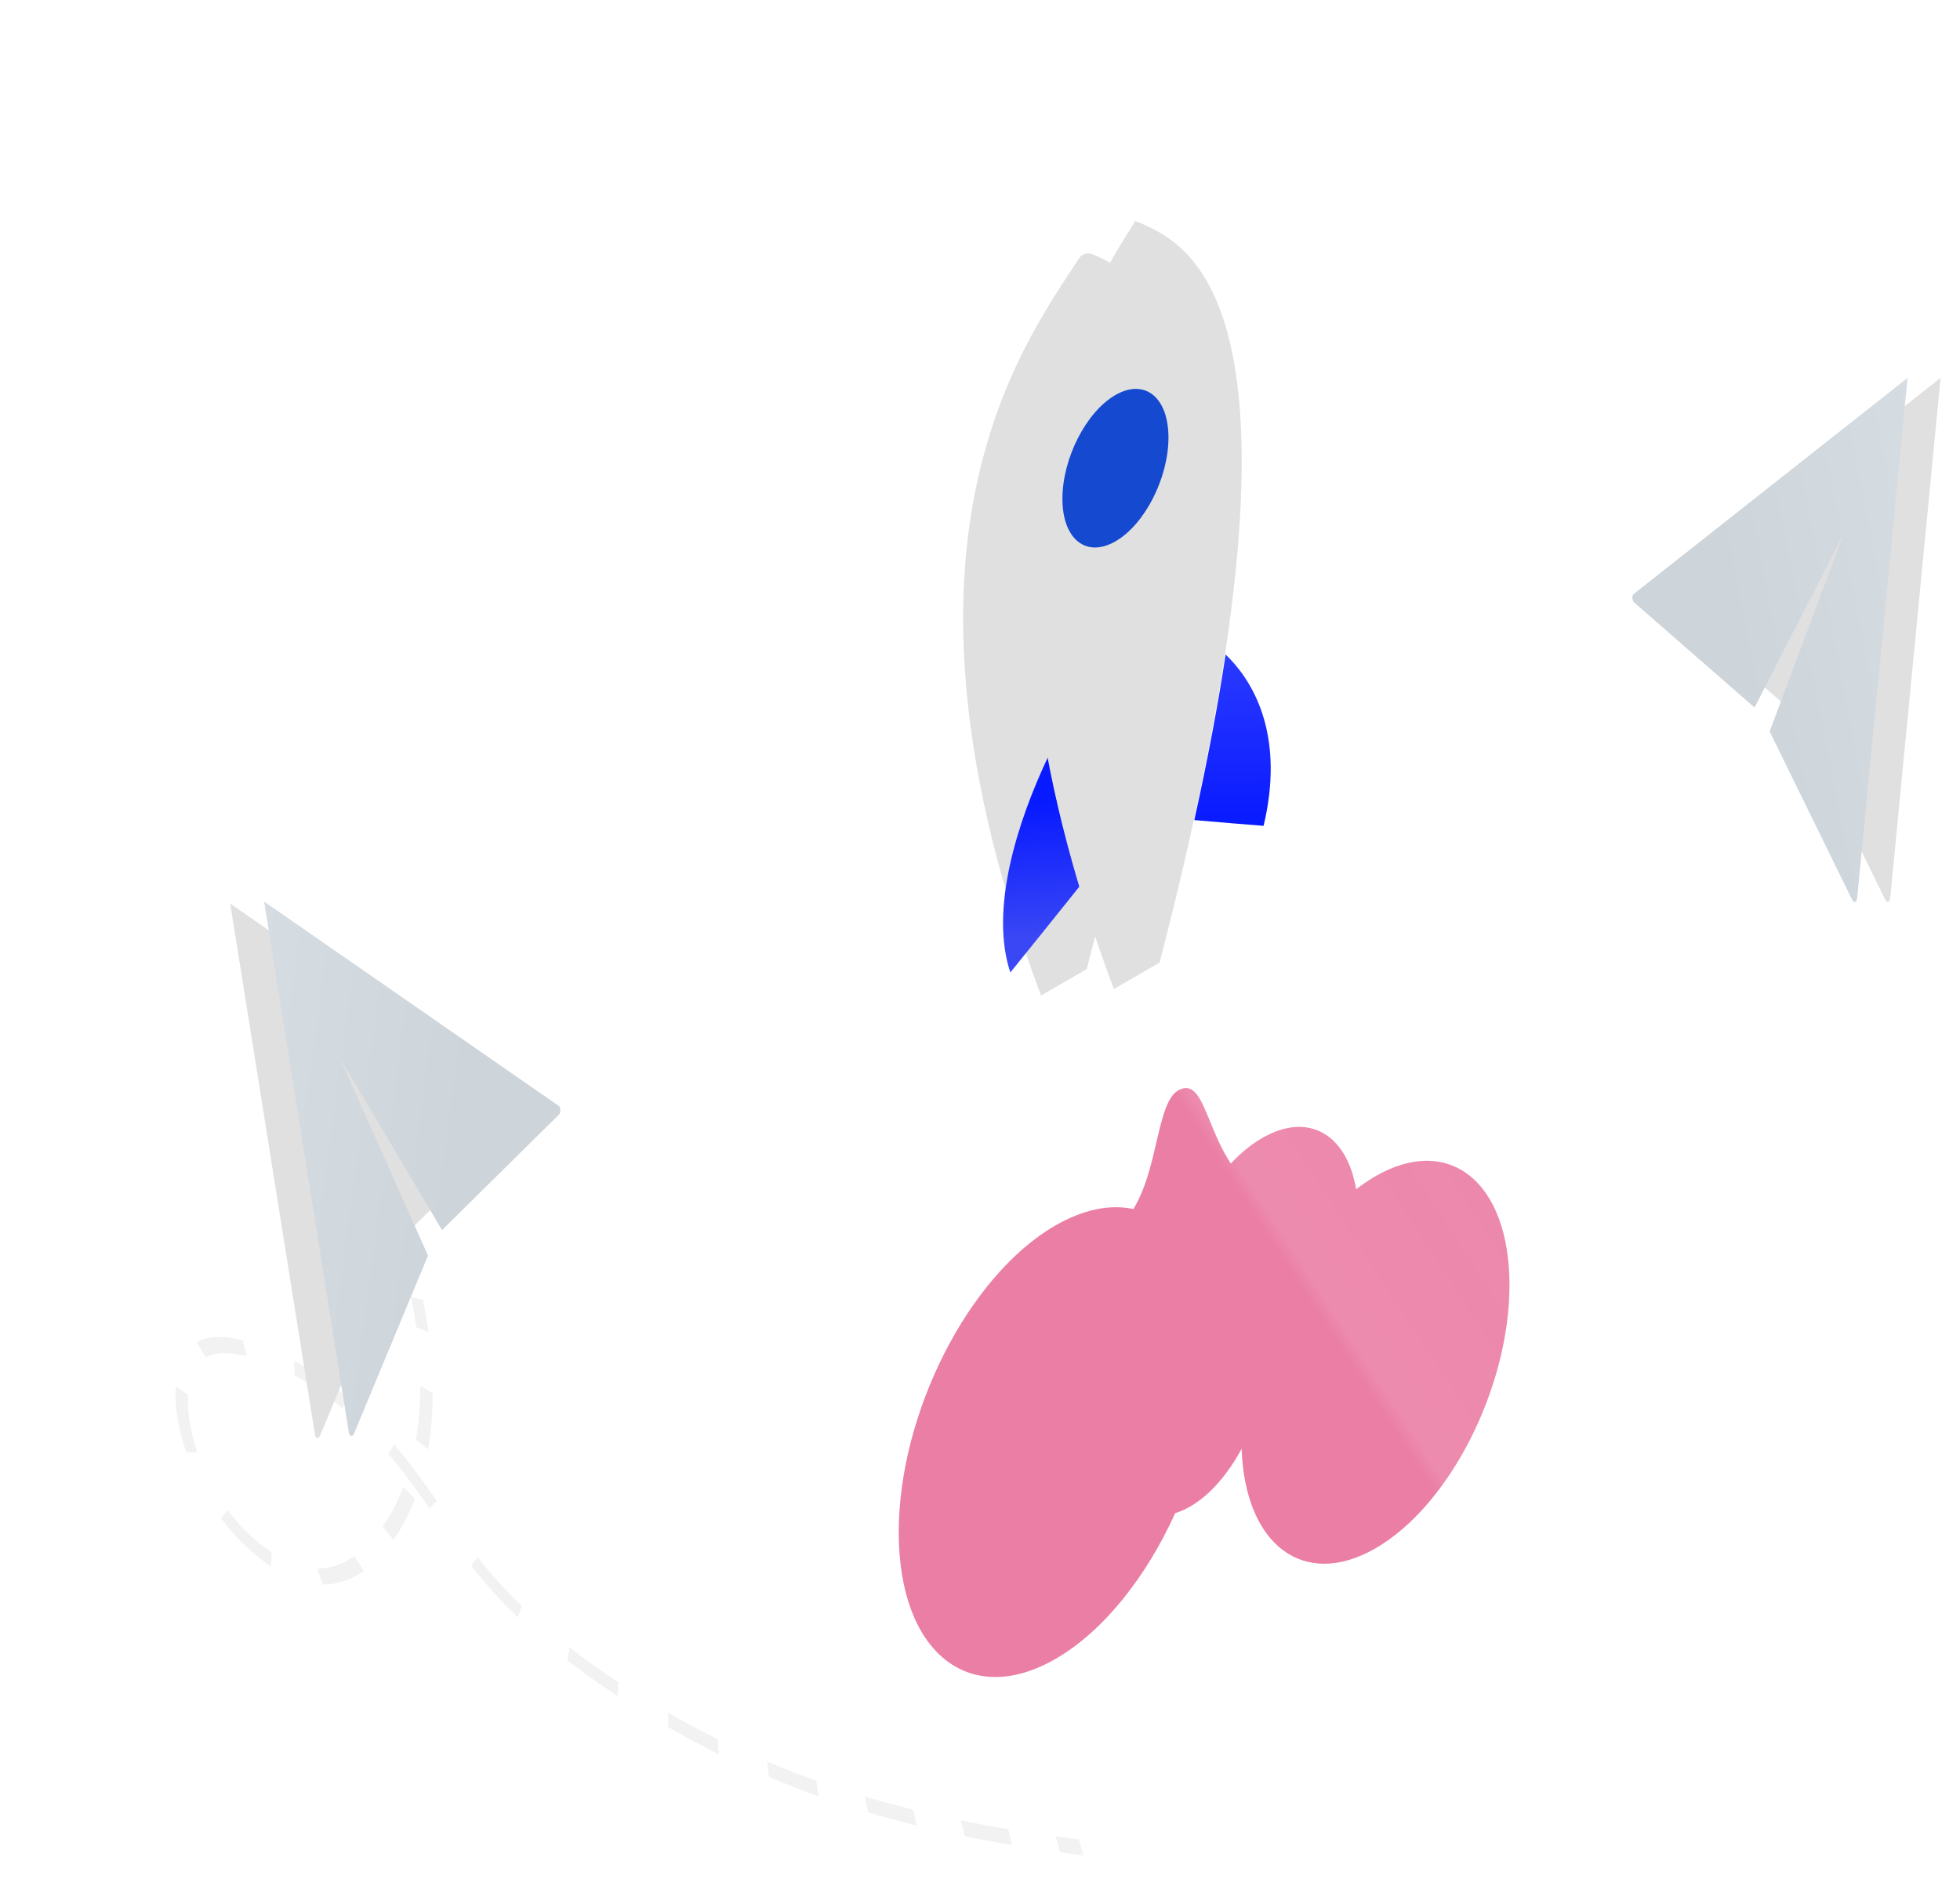 <svg width="525" height="510" viewBox="0 0 525 510" fill="none" xmlns="http://www.w3.org/2000/svg">
<g clip-path="url(#clip0)">
<path d="M111.498 355.596C111.128 352.901 110.657 350.154 110.1 347.43L113.324 348.294C113.908 351.147 114.398 354.021 114.786 356.84L111.498 355.596Z" fill="#F2F2F2"/>
<path d="M72.57 419.639C67.725 416.467 63.091 412.007 59.166 406.735L61.011 404.59C64.451 409.21 68.525 413.128 72.792 415.92L72.57 419.639ZM86.433 424.502L84.96 420.193C88.431 420.227 91.79 419.113 94.943 416.88L97.426 420.888C93.986 423.324 90.287 424.541 86.433 424.502ZM49.879 389.067C47.994 383.575 47.001 378.16 47.002 373.406C47.002 373.017 47.009 372.629 47.023 372.248L47.062 371.435L50.39 373.639L50.358 374.322C50.346 374.661 50.339 374.996 50.339 375.333C50.338 379.5 51.213 384.256 52.87 389.09L49.879 389.067ZM178.999 462.747L178.983 458.885C183.33 461.371 187.804 463.749 192.277 465.952L192.521 469.936C187.973 467.696 183.423 465.277 178.999 462.747ZM165.463 454.425L163.331 453.004C159.229 450.242 155.512 447.56 151.968 444.807L152.535 441.337C155.983 444.017 159.604 446.627 163.608 449.325L165.694 450.712L165.463 454.425ZM205.968 476.062L205.518 471.983C209.81 473.787 214.234 475.498 218.667 477.072L219.299 481.219C214.806 479.625 210.322 477.891 205.968 476.062ZM138.706 433.328C134.783 429.521 131.107 425.517 127.776 421.422C127.252 420.78 126.731 420.126 126.215 419.468L127.938 417.164C128.425 417.786 128.914 418.398 129.411 419.008C132.566 422.887 136.054 426.684 139.781 430.303L138.706 433.328ZM105.401 412.56L102.507 408.97C104.67 405.876 106.521 402.321 108.012 398.408L111.151 401.526C109.594 405.614 107.66 409.326 105.401 412.56ZM232.489 485.519L231.704 481.321C235.877 482.562 240.221 483.743 244.611 484.826L245.531 489.064C241.095 487.967 236.709 486.774 232.489 485.519ZM258.421 491.96L257.392 487.7C261.634 488.563 265.856 489.338 270.054 490.04L271.169 494.315C266.944 493.609 262.693 492.829 258.421 491.96ZM115.073 404.107C112.002 399.751 108.705 395.137 105.136 390.82L104.02 389.493L105.549 386.951C105.946 387.415 106.344 387.89 106.737 388.365C110.482 392.893 114.019 397.843 117.038 402.127L115.073 404.107ZM55.067 363.662L52.733 359.559C55.671 357.934 59.688 357.764 65.015 359.042L66.137 363.325C61.231 362.15 57.57 362.278 55.067 363.662ZM91.83 377.367C88.037 374.196 84.145 371.451 80.263 369.21L78.911 368.449L78.829 364.548C83.422 367.071 88.059 370.263 92.559 374.029L91.83 377.367ZM114.675 388.288L111.39 385.717C112.154 381.178 112.551 376.331 112.574 371.313L115.912 373.259C115.888 378.494 115.473 383.551 114.675 388.288Z" fill="#F2F2F2"/>
<path d="M283.945 496.241L282.759 491.955C284.835 492.239 286.912 492.51 288.981 492.772L290.194 497.063C288.117 496.801 286.034 496.529 283.945 496.241Z" fill="#F2F2F2"/>
<g filter="url(#filter0_ii)">
<path d="M86.024 383.335L63.328 241.073L142.23 295.798C142.815 296.199 142.838 297.594 142.276 298.152L110.946 329.082L83.356 282.562L107.242 335.927L87.382 383.644C86.992 384.569 86.203 384.369 86.024 383.335Z" fill="#E0E0E0"/>
</g>
<g filter="url(#filter1_ii)">
<path d="M95.114 382.804L72.418 240.542L151.32 295.268C151.904 295.668 151.928 297.063 151.365 297.621L120.065 328.545L92.476 282.025L116.313 335.384L96.471 383.113C96.082 384.038 95.292 383.838 95.114 382.804Z" fill="url(#paint0_linear)"/>
</g>
<g filter="url(#filter2_ii)">
<path d="M507.917 239.73L521.426 100.243L448.098 158.107C447.554 158.531 447.615 159.886 448.195 160.395L480.468 188.548L504.467 141.726L484.474 194.972L506.617 240.112C507.051 240.986 507.806 240.745 507.917 239.73Z" fill="#E0E0E0"/>
</g>
<g filter="url(#filter3_ii)">
<path d="M499.061 239.764L512.571 100.276L439.242 158.14C438.699 158.565 438.76 159.92 439.339 160.428L471.583 188.577L495.582 141.755L475.636 194.993L497.762 240.145C498.195 241.02 498.95 240.778 499.061 239.764Z" fill="url(#paint1_linear)"/>
</g>
<g filter="url(#filter4_ddii)">
<path d="M297.254 247.958C340.942 79.133 313.909 62.821 298.752 56.434C297.449 55.885 295.951 56.37 295.18 57.556C279.711 81.322 239.876 134.595 284.995 255.048L297.254 247.958Z" fill="#E0E0E0"/>
</g>
<g filter="url(#filter5_ii)">
<path d="M289.457 237.719C283.036 245.773 275.905 254.613 270.902 260.794C265.302 244.043 272.709 220.611 280.986 203.09C282.986 213.973 285.772 225.492 289.457 237.719Z" fill="url(#paint2_linear)"/>
</g>
<g filter="url(#filter6_ii)">
<path d="M328.563 175.63C336.843 183.548 344.273 198.351 338.736 221.517C333.722 221.114 326.614 220.564 320.179 219.975C323.819 203.509 326.564 188.802 328.563 175.63Z" fill="url(#paint3_linear)"/>
</g>
<g filter="url(#filter7_ii)">
<path d="M310.886 258.15C356.842 80.524 318.774 65.507 304.4 59.469C290.071 82.163 252.158 141.183 298.627 265.24L310.886 258.15Z" fill="#E0E0E0"/>
</g>
<g filter="url(#filter8_ddii)">
<path d="M290.732 122.005C290.749 132.817 297.117 137.894 304.965 133.355C312.814 128.816 319.153 116.348 319.136 105.536C319.119 94.725 312.752 89.647 304.903 94.186C297.055 98.725 290.715 111.193 290.732 122.005Z" fill="#1549D0"/>
</g>
<g filter="url(#filter9_ddii)">
<path d="M293.827 305.427C297.073 300.109 298.634 293.373 300.009 287.46C301.606 280.648 302.944 274.848 306.308 273.383C310.159 271.694 311.886 275.956 314.327 281.863C315.754 285.34 317.444 289.452 319.919 293.227C322.57 290.417 325.372 288.093 328.325 286.405C340.695 279.24 351.03 285.396 353.485 300.133C355.166 298.858 356.847 297.696 358.567 296.683C378.412 285.204 394.518 298.16 394.561 325.694C394.605 353.192 378.569 384.792 358.761 396.271C339.514 407.413 323.746 395.503 322.807 369.654C319.19 376.393 314.373 382.05 309.028 385.126C307.645 385.914 306.3 386.515 305.028 386.891C297.349 403.85 285.888 418.459 273.069 425.886C249.897 439.316 231.057 424.232 230.969 392.208C230.919 360.184 249.677 323.304 272.848 309.875C280.51 305.448 287.653 304.09 293.827 305.427Z" fill="#DD2265" fill-opacity="0.58"/>
<path d="M293.827 305.427C297.073 300.109 298.634 293.373 300.009 287.46C301.606 280.648 302.944 274.848 306.308 273.383C310.159 271.694 311.886 275.956 314.327 281.863C315.754 285.34 317.444 289.452 319.919 293.227C322.57 290.417 325.372 288.093 328.325 286.405C340.695 279.24 351.03 285.396 353.485 300.133C355.166 298.858 356.847 297.696 358.567 296.683C378.412 285.204 394.518 298.16 394.561 325.694C394.605 353.192 378.569 384.792 358.761 396.271C339.514 407.413 323.746 395.503 322.807 369.654C319.19 376.393 314.373 382.05 309.028 385.126C307.645 385.914 306.3 386.515 305.028 386.891C297.349 403.85 285.888 418.459 273.069 425.886C249.897 439.316 231.057 424.232 230.969 392.208C230.919 360.184 249.677 323.304 272.848 309.875C280.51 305.448 287.653 304.09 293.827 305.427Z" fill="url(#paint4_linear)" fill-opacity="0.1"/>
</g>
</g>
<defs>
<filter id="filter0_ii" x="61.663" y="240.24" width="81.853" height="145.662" filterUnits="userSpaceOnUse" color-interpolation-filters="sRGB">
<feFlood flood-opacity="0" result="BackgroundImageFix"/>
<feBlend mode="normal" in="SourceGraphic" in2="BackgroundImageFix" result="shape"/>
<feColorMatrix in="SourceAlpha" type="matrix" values="0 0 0 0 0 0 0 0 0 0 0 0 0 0 0 0 0 0 127 0" result="hardAlpha"/>
<feOffset dx="-2.498" dy="1.832"/>
<feGaussianBlur stdDeviation="0.833"/>
<feComposite in2="hardAlpha" operator="arithmetic" k2="-1" k3="1"/>
<feColorMatrix type="matrix" values="0 0 0 0 1 0 0 0 0 1 0 0 0 0 1 0 0 0 0.6 0"/>
<feBlend mode="normal" in2="shape" result="effect1_innerShadow"/>
<feColorMatrix in="SourceAlpha" type="matrix" values="0 0 0 0 0 0 0 0 0 0 0 0 0 0 0 0 0 0 127 0" result="hardAlpha"/>
<feOffset dx="0.833" dy="-0.833"/>
<feGaussianBlur stdDeviation="0.833"/>
<feComposite in2="hardAlpha" operator="arithmetic" k2="-1" k3="1"/>
<feColorMatrix type="matrix" values="0 0 0 0 0 0 0 0 0 0 0 0 0 0 0 0 0 0 0.3 0"/>
<feBlend mode="normal" in2="effect1_innerShadow" result="effect2_innerShadow"/>
</filter>
<filter id="filter1_ii" x="70.752" y="239.709" width="81.853" height="145.662" filterUnits="userSpaceOnUse" color-interpolation-filters="sRGB">
<feFlood flood-opacity="0" result="BackgroundImageFix"/>
<feBlend mode="normal" in="SourceGraphic" in2="BackgroundImageFix" result="shape"/>
<feColorMatrix in="SourceAlpha" type="matrix" values="0 0 0 0 0 0 0 0 0 0 0 0 0 0 0 0 0 0 127 0" result="hardAlpha"/>
<feOffset dx="-2.498" dy="1.832"/>
<feGaussianBlur stdDeviation="0.833"/>
<feComposite in2="hardAlpha" operator="arithmetic" k2="-1" k3="1"/>
<feColorMatrix type="matrix" values="0 0 0 0 1 0 0 0 0 1 0 0 0 0 1 0 0 0 0.6 0"/>
<feBlend mode="normal" in2="shape" result="effect1_innerShadow"/>
<feColorMatrix in="SourceAlpha" type="matrix" values="0 0 0 0 0 0 0 0 0 0 0 0 0 0 0 0 0 0 127 0" result="hardAlpha"/>
<feOffset dx="0.833" dy="-0.833"/>
<feGaussianBlur stdDeviation="0.833"/>
<feComposite in2="hardAlpha" operator="arithmetic" k2="-1" k3="1"/>
<feColorMatrix type="matrix" values="0 0 0 0 0 0 0 0 0 0 0 0 0 0 0 0 0 0 0.3 0"/>
<feBlend mode="normal" in2="effect1_innerShadow" result="effect2_innerShadow"/>
</filter>
<filter id="filter2_ii" x="446.103" y="99.432" width="76.133" height="142.836" filterUnits="userSpaceOnUse" color-interpolation-filters="sRGB">
<feFlood flood-opacity="0" result="BackgroundImageFix"/>
<feBlend mode="normal" in="SourceGraphic" in2="BackgroundImageFix" result="shape"/>
<feColorMatrix in="SourceAlpha" type="matrix" values="0 0 0 0 0 0 0 0 0 0 0 0 0 0 0 0 0 0 127 0" result="hardAlpha"/>
<feOffset dx="-2.43" dy="1.782"/>
<feGaussianBlur stdDeviation="0.81"/>
<feComposite in2="hardAlpha" operator="arithmetic" k2="-1" k3="1"/>
<feColorMatrix type="matrix" values="0 0 0 0 1 0 0 0 0 1 0 0 0 0 1 0 0 0 0.6 0"/>
<feBlend mode="normal" in2="shape" result="effect1_innerShadow"/>
<feColorMatrix in="SourceAlpha" type="matrix" values="0 0 0 0 0 0 0 0 0 0 0 0 0 0 0 0 0 0 127 0" result="hardAlpha"/>
<feOffset dx="0.81" dy="-0.81"/>
<feGaussianBlur stdDeviation="0.81"/>
<feComposite in2="hardAlpha" operator="arithmetic" k2="-1" k3="1"/>
<feColorMatrix type="matrix" values="0 0 0 0 0 0 0 0 0 0 0 0 0 0 0 0 0 0 0.3 0"/>
<feBlend mode="normal" in2="effect1_innerShadow" result="effect2_innerShadow"/>
</filter>
<filter id="filter3_ii" x="437.247" y="99.466" width="76.133" height="142.836" filterUnits="userSpaceOnUse" color-interpolation-filters="sRGB">
<feFlood flood-opacity="0" result="BackgroundImageFix"/>
<feBlend mode="normal" in="SourceGraphic" in2="BackgroundImageFix" result="shape"/>
<feColorMatrix in="SourceAlpha" type="matrix" values="0 0 0 0 0 0 0 0 0 0 0 0 0 0 0 0 0 0 127 0" result="hardAlpha"/>
<feOffset dx="-2.43" dy="1.782"/>
<feGaussianBlur stdDeviation="0.81"/>
<feComposite in2="hardAlpha" operator="arithmetic" k2="-1" k3="1"/>
<feColorMatrix type="matrix" values="0 0 0 0 1 0 0 0 0 1 0 0 0 0 1 0 0 0 0.6 0"/>
<feBlend mode="normal" in2="shape" result="effect1_innerShadow"/>
<feColorMatrix in="SourceAlpha" type="matrix" values="0 0 0 0 0 0 0 0 0 0 0 0 0 0 0 0 0 0 127 0" result="hardAlpha"/>
<feOffset dx="0.81" dy="-0.81"/>
<feGaussianBlur stdDeviation="0.81"/>
<feComposite in2="hardAlpha" operator="arithmetic" k2="-1" k3="1"/>
<feColorMatrix type="matrix" values="0 0 0 0 0 0 0 0 0 0 0 0 0 0 0 0 0 0 0.3 0"/>
<feBlend mode="normal" in2="effect1_innerShadow" result="effect2_innerShadow"/>
</filter>
<filter id="filter4_ddii" x="253.277" y="55.485" width="75.71" height="209.701" filterUnits="userSpaceOnUse" color-interpolation-filters="sRGB">
<feFlood flood-opacity="0" result="BackgroundImageFix"/>
<feColorMatrix in="SourceAlpha" type="matrix" values="0 0 0 0 0 0 0 0 0 0 0 0 0 0 0 0 0 0 127 0"/>
<feOffset dx="3.621" dy="5.793"/>
<feGaussianBlur stdDeviation="2.172"/>
<feColorMatrix type="matrix" values="0 0 0 0 0 0 0 0 0 0 0 0 0 0 0 0 0 0 0.06 0"/>
<feBlend mode="normal" in2="BackgroundImageFix" result="effect1_dropShadow"/>
<feColorMatrix in="SourceAlpha" type="matrix" values="0 0 0 0 0 0 0 0 0 0 0 0 0 0 0 0 0 0 127 0"/>
<feOffset dx="-8.69" dy="5.793"/>
<feGaussianBlur stdDeviation="1.086"/>
<feColorMatrix type="matrix" values="0 0 0 0 0 0 0 0 0 0 0 0 0 0 0 0 0 0 0.04 0"/>
<feBlend mode="normal" in2="effect1_dropShadow" result="effect2_dropShadow"/>
<feBlend mode="normal" in="SourceGraphic" in2="effect2_dropShadow" result="shape"/>
<feColorMatrix in="SourceAlpha" type="matrix" values="0 0 0 0 0 0 0 0 0 0 0 0 0 0 0 0 0 0 127 0" result="hardAlpha"/>
<feOffset dx="-1.086" dy="0.797"/>
<feGaussianBlur stdDeviation="0.362"/>
<feComposite in2="hardAlpha" operator="arithmetic" k2="-1" k3="1"/>
<feColorMatrix type="matrix" values="0 0 0 0 1 0 0 0 0 1 0 0 0 0 1 0 0 0 0.2 0"/>
<feBlend mode="normal" in2="shape" result="effect3_innerShadow"/>
<feColorMatrix in="SourceAlpha" type="matrix" values="0 0 0 0 0 0 0 0 0 0 0 0 0 0 0 0 0 0 127 0" result="hardAlpha"/>
<feOffset dy="-0.724"/>
<feGaussianBlur stdDeviation="0.362"/>
<feComposite in2="hardAlpha" operator="arithmetic" k2="-1" k3="1"/>
<feColorMatrix type="matrix" values="0 0 0 0 0 0 0 0 0 0 0 0 0 0 0 0 0 0 0.3 0"/>
<feBlend mode="normal" in2="effect3_innerShadow" result="effect4_innerShadow"/>
</filter>
<filter id="filter5_ii" x="267.961" y="201.562" width="23.025" height="60.221" filterUnits="userSpaceOnUse" color-interpolation-filters="sRGB">
<feFlood flood-opacity="0" result="BackgroundImageFix"/>
<feBlend mode="normal" in="SourceGraphic" in2="BackgroundImageFix" result="shape"/>
<feColorMatrix in="SourceAlpha" type="matrix" values="0 0 0 0 0 0 0 0 0 0 0 0 0 0 0 0 0 0 127 0" result="hardAlpha"/>
<feOffset dx="-2.368" dy="1.253"/>
<feGaussianBlur stdDeviation="0.494"/>
<feComposite in2="hardAlpha" operator="arithmetic" k2="-1" k3="1"/>
<feColorMatrix type="matrix" values="0 0 0 0 0.271 0 0 0 0 0.318 0 0 0 0 0.892 0 0 0 1 0"/>
<feBlend mode="normal" in2="shape" result="effect1_innerShadow"/>
<feColorMatrix in="SourceAlpha" type="matrix" values="0 0 0 0 0 0 0 0 0 0 0 0 0 0 0 0 0 0 127 0" result="hardAlpha"/>
<feOffset dx="2.093" dy="-1.528"/>
<feGaussianBlur stdDeviation="0.764"/>
<feComposite in2="hardAlpha" operator="arithmetic" k2="-1" k3="1"/>
<feColorMatrix type="matrix" values="0 0 0 0 0 0 0 0 0 0 0 0 0 0 0 0 0 0 0.1 0"/>
<feBlend mode="normal" in2="effect1_innerShadow" result="effect2_innerShadow"/>
</filter>
<filter id="filter6_ii" x="319.19" y="174.102" width="22.987" height="48.404" filterUnits="userSpaceOnUse" color-interpolation-filters="sRGB">
<feFlood flood-opacity="0" result="BackgroundImageFix"/>
<feBlend mode="normal" in="SourceGraphic" in2="BackgroundImageFix" result="shape"/>
<feColorMatrix in="SourceAlpha" type="matrix" values="0 0 0 0 0 0 0 0 0 0 0 0 0 0 0 0 0 0 127 0" result="hardAlpha"/>
<feOffset dx="-2.368" dy="1.253"/>
<feGaussianBlur stdDeviation="0.494"/>
<feComposite in2="hardAlpha" operator="arithmetic" k2="-1" k3="1"/>
<feColorMatrix type="matrix" values="0 0 0 0 0.222 0 0 0 0 0.271 0 0 0 0 0.875 0 0 0 1 0"/>
<feBlend mode="normal" in2="shape" result="effect1_innerShadow"/>
<feColorMatrix in="SourceAlpha" type="matrix" values="0 0 0 0 0 0 0 0 0 0 0 0 0 0 0 0 0 0 127 0" result="hardAlpha"/>
<feOffset dx="2.093" dy="-1.528"/>
<feGaussianBlur stdDeviation="0.764"/>
<feComposite in2="hardAlpha" operator="arithmetic" k2="-1" k3="1"/>
<feColorMatrix type="matrix" values="0 0 0 0 0 0 0 0 0 0 0 0 0 0 0 0 0 0 0.1 0"/>
<feBlend mode="normal" in2="effect1_innerShadow" result="effect2_innerShadow"/>
</filter>
<filter id="filter7_ii" x="275.221" y="57.941" width="59.188" height="208.287" filterUnits="userSpaceOnUse" color-interpolation-filters="sRGB">
<feFlood flood-opacity="0" result="BackgroundImageFix"/>
<feBlend mode="normal" in="SourceGraphic" in2="BackgroundImageFix" result="shape"/>
<feColorMatrix in="SourceAlpha" type="matrix" values="0 0 0 0 0 0 0 0 0 0 0 0 0 0 0 0 0 0 127 0" result="hardAlpha"/>
<feOffset dx="-2.368" dy="1.253"/>
<feGaussianBlur stdDeviation="0.494"/>
<feComposite in2="hardAlpha" operator="arithmetic" k2="-1" k3="1"/>
<feColorMatrix type="matrix" values="0 0 0 0 1 0 0 0 0 1 0 0 0 0 1 0 0 0 0.8 0"/>
<feBlend mode="normal" in2="shape" result="effect1_innerShadow"/>
<feColorMatrix in="SourceAlpha" type="matrix" values="0 0 0 0 0 0 0 0 0 0 0 0 0 0 0 0 0 0 127 0" result="hardAlpha"/>
<feOffset dx="2.093" dy="-1.528"/>
<feGaussianBlur stdDeviation="0.764"/>
<feComposite in2="hardAlpha" operator="arithmetic" k2="-1" k3="1"/>
<feColorMatrix type="matrix" values="0 0 0 0 0 0 0 0 0 0 0 0 0 0 0 0 0 0 0.1 0"/>
<feBlend mode="normal" in2="effect1_innerShadow" result="effect2_innerShadow"/>
</filter>
<filter id="filter8_ddii" x="279.87" y="91.8" width="47.231" height="53.355" filterUnits="userSpaceOnUse" color-interpolation-filters="sRGB">
<feFlood flood-opacity="0" result="BackgroundImageFix"/>
<feColorMatrix in="SourceAlpha" type="matrix" values="0 0 0 0 0 0 0 0 0 0 0 0 0 0 0 0 0 0 127 0"/>
<feOffset dx="3.621" dy="5.793"/>
<feGaussianBlur stdDeviation="2.172"/>
<feColorMatrix type="matrix" values="0 0 0 0 0 0 0 0 0 0 0 0 0 0 0 0 0 0 0.06 0"/>
<feBlend mode="normal" in2="BackgroundImageFix" result="effect1_dropShadow"/>
<feColorMatrix in="SourceAlpha" type="matrix" values="0 0 0 0 0 0 0 0 0 0 0 0 0 0 0 0 0 0 127 0"/>
<feOffset dx="-8.69" dy="5.793"/>
<feGaussianBlur stdDeviation="1.086"/>
<feColorMatrix type="matrix" values="0 0 0 0 0 0 0 0 0 0 0 0 0 0 0 0 0 0 0.04 0"/>
<feBlend mode="normal" in2="effect1_dropShadow" result="effect2_dropShadow"/>
<feBlend mode="normal" in="SourceGraphic" in2="effect2_dropShadow" result="shape"/>
<feColorMatrix in="SourceAlpha" type="matrix" values="0 0 0 0 0 0 0 0 0 0 0 0 0 0 0 0 0 0 127 0" result="hardAlpha"/>
<feOffset dx="-1.086" dy="0.797"/>
<feGaussianBlur stdDeviation="0.362"/>
<feComposite in2="hardAlpha" operator="arithmetic" k2="-1" k3="1"/>
<feColorMatrix type="matrix" values="0 0 0 0 1 0 0 0 0 1 0 0 0 0 1 0 0 0 0.2 0"/>
<feBlend mode="normal" in2="shape" result="effect3_innerShadow"/>
<feColorMatrix in="SourceAlpha" type="matrix" values="0 0 0 0 0 0 0 0 0 0 0 0 0 0 0 0 0 0 127 0" result="hardAlpha"/>
<feOffset dy="-0.724"/>
<feGaussianBlur stdDeviation="0.362"/>
<feComposite in2="hardAlpha" operator="arithmetic" k2="-1" k3="1"/>
<feColorMatrix type="matrix" values="0 0 0 0 0 0 0 0 0 0 0 0 0 0 0 0 0 0 0.3 0"/>
<feBlend mode="normal" in2="effect3_innerShadow" result="effect4_innerShadow"/>
</filter>
<filter id="filter9_ddii" x="229.821" y="271.862" width="177.37" height="175.005" filterUnits="userSpaceOnUse" color-interpolation-filters="sRGB">
<feFlood flood-opacity="0" result="BackgroundImageFix"/>
<feColorMatrix in="SourceAlpha" type="matrix" values="0 0 0 0 0 0 0 0 0 0 0 0 0 0 0 0 0 0 127 0"/>
<feOffset dx="5.741" dy="9.185"/>
<feGaussianBlur stdDeviation="3.444"/>
<feColorMatrix type="matrix" values="0 0 0 0 0 0 0 0 0 0 0 0 0 0 0 0 0 0 0.06 0"/>
<feBlend mode="normal" in2="BackgroundImageFix" result="effect1_dropShadow"/>
<feColorMatrix in="SourceAlpha" type="matrix" values="0 0 0 0 0 0 0 0 0 0 0 0 0 0 0 0 0 0 127 0"/>
<feOffset dx="5.741" dy="9.185"/>
<feGaussianBlur stdDeviation="1.148"/>
<feColorMatrix type="matrix" values="0 0 0 0 0 0 0 0 0 0 0 0 0 0 0 0 0 0 0.04 0"/>
<feBlend mode="normal" in2="effect1_dropShadow" result="effect2_dropShadow"/>
<feBlend mode="normal" in="SourceGraphic" in2="effect2_dropShadow" result="shape"/>
<feColorMatrix in="SourceAlpha" type="matrix" values="0 0 0 0 0 0 0 0 0 0 0 0 0 0 0 0 0 0 127 0" result="hardAlpha"/>
<feOffset dx="-1.722" dy="1.263"/>
<feGaussianBlur stdDeviation="0.574"/>
<feComposite in2="hardAlpha" operator="arithmetic" k2="-1" k3="1"/>
<feColorMatrix type="matrix" values="0 0 0 0 1 0 0 0 0 1 0 0 0 0 1 0 0 0 0.2 0"/>
<feBlend mode="normal" in2="shape" result="effect3_innerShadow"/>
<feColorMatrix in="SourceAlpha" type="matrix" values="0 0 0 0 0 0 0 0 0 0 0 0 0 0 0 0 0 0 127 0" result="hardAlpha"/>
<feOffset dy="-1.148"/>
<feGaussianBlur stdDeviation="0.574"/>
<feComposite in2="hardAlpha" operator="arithmetic" k2="-1" k3="1"/>
<feColorMatrix type="matrix" values="0 0 0 0 0 0 0 0 0 0 0 0 0 0 0 0 0 0 0.3 0"/>
<feBlend mode="normal" in2="effect3_innerShadow" result="effect4_innerShadow"/>
</filter>
<linearGradient id="paint0_linear" x1="48.255" y1="298.296" x2="124.569" y2="308.394" gradientUnits="userSpaceOnUse">
<stop stop-color="#D7DEE4"/>
<stop offset="1" stop-color="#CDD4DA"/>
</linearGradient>
<linearGradient id="paint1_linear" x1="539.493" y1="154.903" x2="466.002" y2="169.282" gradientUnits="userSpaceOnUse">
<stop stop-color="#D7DEE4"/>
<stop offset="1" stop-color="#CDD4DA"/>
</linearGradient>
<linearGradient id="paint2_linear" x1="279.471" y1="215.47" x2="282.823" y2="252.963" gradientUnits="userSpaceOnUse">
<stop stop-color="#081AFF"/>
<stop offset="0.943" stop-color="#3947F5"/>
</linearGradient>
<linearGradient id="paint3_linear" x1="330.355" y1="175.627" x2="330.427" y2="221.53" gradientUnits="userSpaceOnUse">
<stop stop-color="#2B3AFF"/>
<stop offset="1" stop-color="#081AFF"/>
</linearGradient>
<linearGradient id="paint4_linear" x1="377.088" y1="203.579" x2="162.912" y2="343.295" gradientUnits="userSpaceOnUse">
<stop stop-color="white" stop-opacity="0.51"/>
<stop offset="0.373" stop-color="white"/>
<stop offset="0.388" stop-color="white" stop-opacity="0"/>
</linearGradient>
<clipPath id="clip0">
<rect width="525" height="510" fill="white"/>
</clipPath>
</defs>
</svg>
